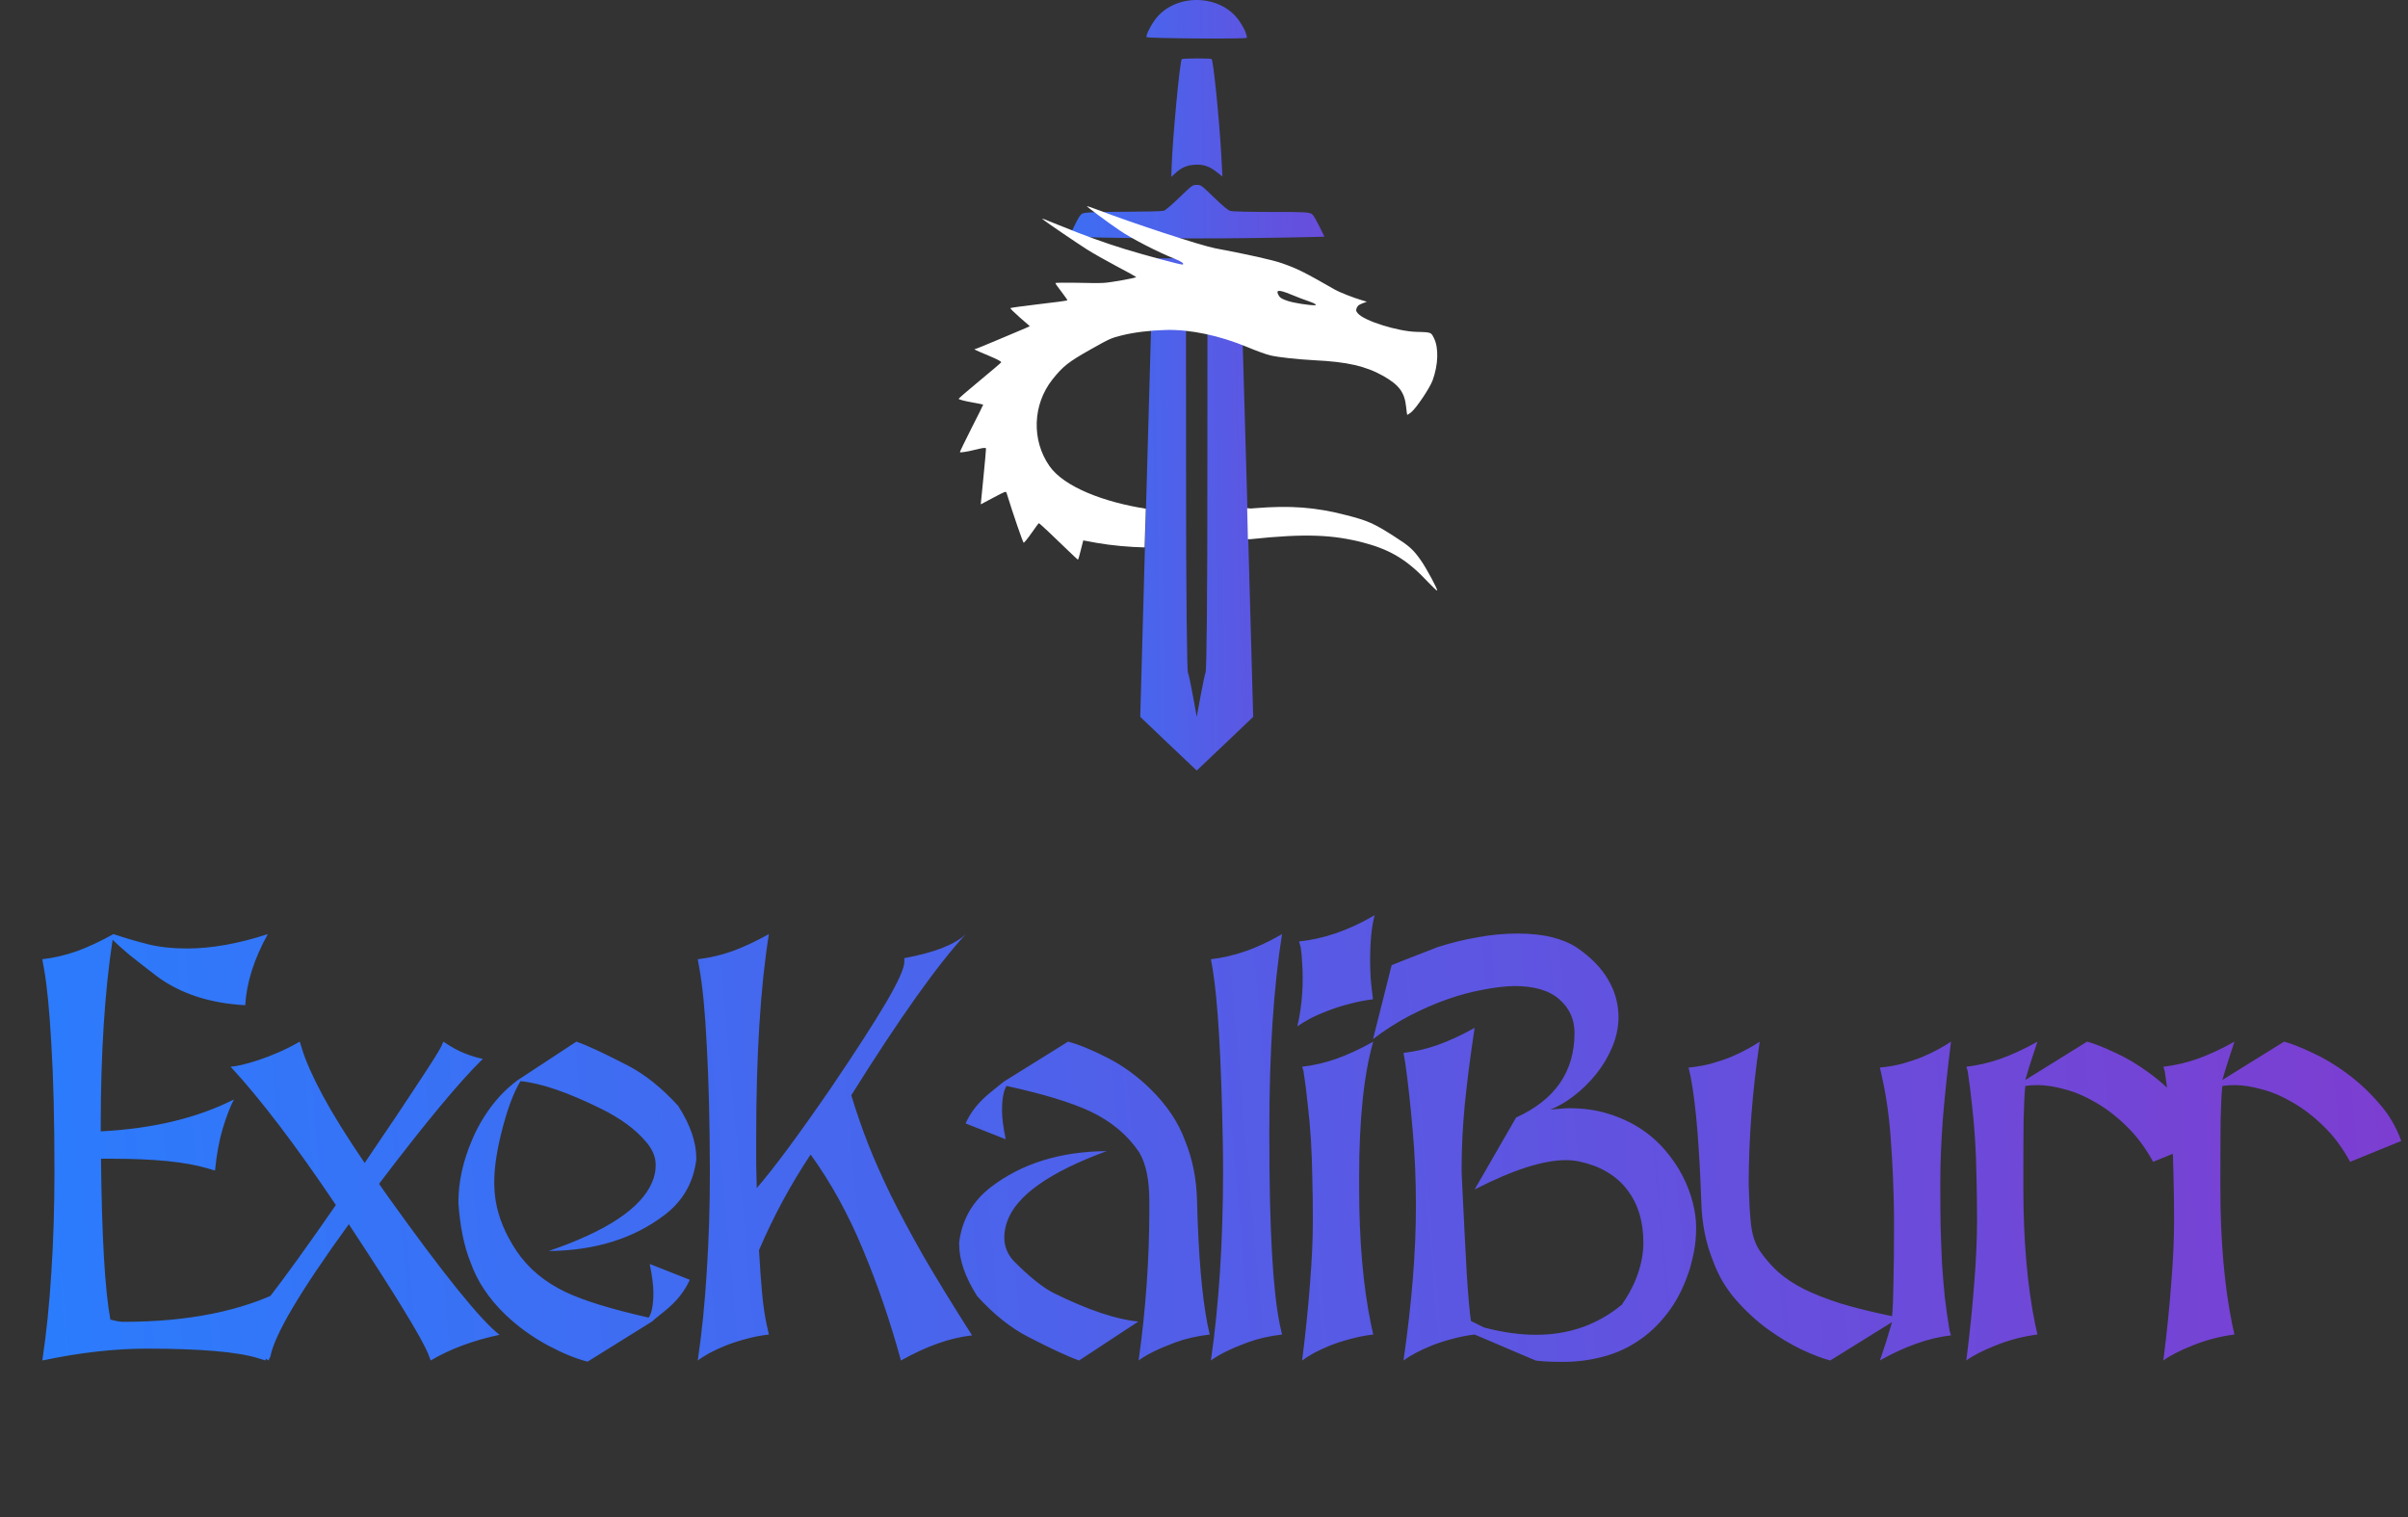 <svg width="200" height="126" viewBox="0 0 200 126" fill="none" xmlns="http://www.w3.org/2000/svg">
<rect x="0" y="0" width="200" height="126" fill="#333333" stroke="none"/>
<path d="M103.572 41.009C103.286 30.812 103.029 22.241 103.015 21.966L102.972 21.456H100.288L100.281 38.535C100.288 49.938 100.213 55.674 100.131 55.849C100.011 56.108 99.396 59.542 99.396 59.542C99.396 59.542 98.8 56.108 98.661 55.849C98.598 55.718 98.504 49.938 98.511 38.535L98.504 21.456H95.82L95.777 21.828C95.755 22.028 95.506 30.605 95.22 40.871L94.706 59.542L97.047 61.775L99.396 64L101.744 61.775L104.086 59.542L103.572 41.009Z" fill="url(#paint0_linear_64_137)"/>
<path d="M109.004 17.811C108.811 17.625 108.383 17.597 105.635 17.604C103.907 17.604 102.358 17.57 102.194 17.522C101.98 17.453 101.623 17.163 100.824 16.392C99.774 15.379 99.731 15.351 99.396 15.358C99.061 15.351 99.018 15.379 97.968 16.392C97.319 17.019 96.798 17.466 96.655 17.508C96.526 17.549 94.978 17.584 93.214 17.591C90.559 17.604 89.966 17.639 89.802 17.797C89.481 18.107 88.832 19.657 88.832 19.657C88.832 19.657 92.079 19.802 99.375 19.802C105.142 19.802 110.005 19.658 110.005 19.658C109.904 19.463 109.244 18.043 109.004 17.811Z" fill="url(#paint1_linear_64_137)"/>
<path d="M101.438 12.905C101.252 9.722 100.781 5.051 100.631 4.907C100.552 4.831 98.233 4.838 98.154 4.913C97.997 5.065 97.39 11.452 97.312 13.829L97.283 14.697L97.604 14.401C98.075 13.946 98.582 13.719 99.218 13.684C99.939 13.636 100.46 13.808 101.066 14.297L101.53 14.662L101.438 12.905Z" fill="url(#paint2_linear_64_137)"/>
<path d="M103.429 2.619C103.329 2.371 103.072 1.93 102.865 1.648C101.338 -0.447 97.811 -0.571 96.098 1.427C95.684 1.909 95.17 2.874 95.227 3.081C95.256 3.191 103.443 3.253 103.558 3.143C103.586 3.115 103.529 2.881 103.429 2.619Z" fill="url(#paint3_linear_64_137)"/>
<path fill-rule="evenodd" clip-rule="evenodd" d="M90.273 20.713C89.56 20.263 86.912 18.467 86.615 18.223C86.442 18.086 86.626 18.158 88.253 18.82C90.069 19.561 91.783 20.183 93.451 20.695C95.083 21.197 98.149 22.021 98.232 21.975C98.376 21.895 98.13 21.72 97.572 21.495C96.2 20.955 94.016 19.835 92.994 19.138C91.993 18.459 90.179 17.114 90.273 17.119C90.324 17.12 90.704 17.25 91.109 17.404C94.069 18.54 99.739 20.395 100.923 20.621C103.617 21.126 105.713 21.594 106.482 21.867C107.77 22.318 108.32 22.596 110.897 24.071C111.239 24.27 112.438 24.741 113.084 24.927L113.527 25.06L113.156 25.198C112.854 25.318 112.764 25.387 112.686 25.577C112.605 25.778 112.621 25.857 112.793 26.043C113.337 26.665 116.111 27.525 117.648 27.564C118.429 27.584 118.703 27.587 118.865 27.719C118.956 27.793 119.012 27.907 119.102 28.088C119.505 28.896 119.459 30.305 118.984 31.602C118.739 32.255 117.606 33.937 117.192 34.256C117.027 34.386 116.884 34.467 116.875 34.452C116.862 34.43 116.824 34.13 116.786 33.781C116.661 32.594 116.212 31.978 114.897 31.23C113.437 30.408 111.892 30.052 109.171 29.922C107.753 29.846 106.2 29.678 105.509 29.518C105.195 29.45 104.33 29.133 103.591 28.825C101.292 27.866 98.844 27.35 96.82 27.407C95.499 27.442 94.155 27.607 93.157 27.861C92.263 28.087 92.182 28.122 90.575 29.027C88.748 30.055 88.282 30.422 87.407 31.523C85.767 33.605 85.664 36.555 87.164 38.709C88.399 40.477 91.773 41.721 95.167 42.251L95.066 45.466C93.872 45.445 92.293 45.306 91.104 45.093L89.972 44.886L89.767 45.692C89.662 46.14 89.551 46.494 89.527 46.488C89.503 46.482 89.083 46.083 88.588 45.609C87.612 44.653 86.349 43.468 86.289 43.452C86.273 43.442 85.99 43.813 85.678 44.27C85.358 44.73 85.067 45.087 85.02 45.075C84.96 45.06 84.158 42.741 83.609 40.963C83.551 40.781 83.543 40.785 82.504 41.335L81.459 41.888L81.682 39.631C81.805 38.384 81.903 37.317 81.895 37.253C81.882 37.182 81.695 37.189 81.359 37.269C80.33 37.521 79.726 37.624 79.728 37.545C79.729 37.496 80.171 36.597 80.7 35.543C81.241 34.491 81.669 33.62 81.66 33.605C81.651 33.591 81.184 33.501 80.618 33.398C80.051 33.294 79.605 33.173 79.626 33.123C79.638 33.076 80.43 32.392 81.376 31.612C82.321 30.831 83.125 30.15 83.153 30.096C83.196 30.033 82.799 29.825 82.088 29.53C81.027 29.089 80.801 28.981 80.997 28.989C81.048 28.989 81.907 28.637 82.929 28.204C83.623 27.911 84.309 27.621 84.744 27.438C84.945 27.354 85.092 27.292 85.161 27.262C85.371 27.175 85.534 27.093 85.529 27.086C85.521 27.072 85.144 26.746 84.689 26.357C84.242 25.963 83.896 25.62 83.918 25.589C83.951 25.561 85.022 25.412 86.305 25.262C87.592 25.119 88.643 24.971 88.657 24.944C88.659 24.914 88.436 24.59 88.159 24.229C87.879 23.878 87.655 23.555 87.66 23.513C87.67 23.478 88.44 23.468 89.369 23.486C90.302 23.511 91.336 23.519 91.675 23.496C92.253 23.466 94.347 23.088 94.374 23.014C94.373 22.996 93.643 22.584 92.732 22.108C91.829 21.628 90.718 21.001 90.273 20.713ZM108.69 25.019C108.39 24.923 107.737 24.674 107.238 24.465C106.17 24.028 105.913 24.054 106.227 24.58C106.328 24.748 106.522 24.854 106.986 25.004C107.497 25.167 108.679 25.356 109.192 25.353C109.442 25.349 109.21 25.197 108.69 25.019Z" fill="white"/>
<path d="M103.644 44.784C103.695 44.779 103.794 44.789 103.846 44.784C108.505 44.291 110.75 44.419 113.284 45.081C115.542 45.683 116.913 46.526 118.658 48.397C119.019 48.781 119.334 49.072 119.365 49.055C119.448 49.009 118.465 47.18 118.01 46.538C117.383 45.641 117.043 45.343 115.771 44.533C114.12 43.476 113.597 43.242 111.823 42.789C109.244 42.122 107.195 41.969 104.212 42.21C103.852 42.239 103.947 42.251 103.585 42.21L103.644 44.784Z" fill="white"/>
<path d="M12.188 112.016C9.516 112.016 6.625 112.344 3.516 113C3.859 110.703 4.109 108.258 4.266 105.664C4.438 103.055 4.523 100.266 4.523 97.297C4.523 93.078 4.438 89.562 4.266 86.75C4.109 83.938 3.906 81.844 3.656 80.469L3.516 79.672C4.469 79.562 5.414 79.344 6.352 79.016C7.305 78.672 8.328 78.195 9.422 77.586C10.406 77.914 11.367 78.195 12.305 78.43C13.242 78.664 14.312 78.781 15.516 78.781C17.562 78.781 19.805 78.383 22.242 77.586C21.102 79.648 20.477 81.617 20.367 83.492C17.461 83.336 15.031 82.547 13.078 81.125C12.141 80.406 11.359 79.797 10.734 79.297C10.125 78.781 9.664 78.367 9.352 78.055C8.695 82.352 8.367 87.516 8.367 93.547V93.969C12.68 93.75 16.367 92.867 19.43 91.32C19.117 91.914 18.805 92.727 18.492 93.758C18.195 94.773 17.984 95.93 17.859 97.227L17.227 97.039C15.445 96.508 12.812 96.242 9.328 96.242H8.391C8.453 102.648 8.711 107.102 9.164 109.602C9.633 109.727 10 109.789 10.266 109.789C15.641 109.789 20.094 108.891 23.625 107.094C23.344 107.641 23.047 108.383 22.734 109.32C22.438 110.242 22.211 111.469 22.055 113L21.445 112.812C19.742 112.281 16.656 112.016 12.188 112.016ZM19.154 88.602C19.388 88.586 19.709 88.531 20.115 88.438C20.521 88.344 20.982 88.211 21.498 88.039C22.013 87.867 22.56 87.656 23.138 87.406C23.717 87.156 24.302 86.859 24.896 86.516L25.084 87.125C25.396 88.141 25.974 89.438 26.818 91.016C27.662 92.578 28.818 94.438 30.287 96.594C32.287 93.656 33.81 91.383 34.857 89.773C35.92 88.164 36.521 87.203 36.662 86.891L36.826 86.516C37.482 86.969 38.099 87.305 38.678 87.523C39.256 87.742 39.732 87.883 40.107 87.945C38.185 89.82 35.31 93.281 31.482 98.328L32.256 99.43C36.849 105.852 39.928 109.664 41.49 110.867C39.287 111.336 37.381 112.047 35.771 113L35.56 112.438C34.982 111.062 32.873 107.609 29.232 102.078L28.974 101.68C24.959 107.211 22.787 110.875 22.459 112.672L22.295 113C21.404 112.375 20.318 111.883 19.037 111.523C20.381 110.508 23.334 106.695 27.896 100.086C24.568 95.133 21.654 91.305 19.154 88.602ZM48.808 113.094C47.886 112.875 46.777 112.422 45.48 111.734C44.183 111.031 43.011 110.18 41.964 109.18C40.589 107.852 39.628 106.406 39.082 104.844C38.55 103.547 38.214 101.906 38.074 99.922V99.828C38.074 98.156 38.457 96.43 39.222 94.648C39.8 93.289 40.574 92.078 41.542 91.016C41.949 90.578 42.417 90.156 42.949 89.75L47.871 86.516C48.699 86.797 50.113 87.453 52.113 88.484C53.566 89.234 54.972 90.359 56.332 91.859C57.332 93.422 57.832 94.867 57.832 96.195C57.832 96.227 57.832 96.266 57.832 96.312C57.597 98.219 56.722 99.75 55.207 100.906C52.628 102.875 49.417 103.875 45.574 103.906C50.417 102.25 53.285 100.336 54.175 98.164C54.363 97.711 54.457 97.266 54.457 96.828C54.457 96.812 54.457 96.797 54.457 96.781C54.457 96.766 54.457 96.75 54.457 96.734C54.457 96.078 54.183 95.438 53.636 94.812C52.777 93.797 51.542 92.891 49.933 92.094C47.183 90.734 44.949 89.969 43.23 89.797C42.636 90.766 42.097 92.234 41.613 94.203C41.238 95.734 41.05 97.062 41.05 98.188C41.05 98.719 41.089 99.227 41.167 99.711C41.386 101.102 41.964 102.5 42.902 103.906C43.871 105.344 45.222 106.477 46.957 107.305C48.457 108.023 50.761 108.734 53.871 109.438L53.894 109.414C54.144 109.023 54.269 108.344 54.269 107.375C54.269 106.766 54.167 105.969 53.964 104.984L57.292 106.297C56.871 107.25 56.183 108.109 55.23 108.875C54.511 109.453 54.152 109.75 54.152 109.766L48.808 113.094ZM57.954 113C58.298 110.656 58.548 108.18 58.704 105.57C58.876 102.961 58.962 100.188 58.962 97.25C58.947 93.125 58.861 89.664 58.704 86.867C58.564 84.07 58.361 81.938 58.095 80.469L57.954 79.672C58.907 79.562 59.853 79.344 60.79 79.016C61.743 78.672 62.767 78.195 63.861 77.586C63.157 81.992 62.806 87.641 62.806 94.531C62.806 95.281 62.806 96 62.806 96.688C62.822 97.359 62.837 98.023 62.853 98.68C64.29 97.023 66.361 94.227 69.064 90.289C71.064 87.336 72.572 85 73.587 83.281C74.603 81.547 75.111 80.414 75.111 79.883V79.578C77.595 79.125 79.298 78.461 80.22 77.586C77.876 80.117 74.704 84.578 70.704 90.969C71.111 92.312 71.572 93.648 72.087 94.977C72.603 96.289 73.236 97.719 73.986 99.266C74.751 100.812 75.673 102.531 76.751 104.422C77.845 106.297 79.173 108.461 80.736 110.914C79.782 111.023 78.829 111.25 77.876 111.594C76.939 111.922 75.923 112.391 74.829 113C73.939 109.75 72.884 106.672 71.665 103.766C70.462 100.859 69.017 98.234 67.329 95.891C65.657 98.406 64.228 101.055 63.04 103.836C63.118 105.211 63.204 106.406 63.298 107.422C63.392 108.438 63.517 109.297 63.673 110L63.861 110.844C63.189 110.922 62.548 111.047 61.939 111.219C61.345 111.375 60.79 111.555 60.275 111.758C59.775 111.961 59.322 112.172 58.915 112.391C58.525 112.609 58.204 112.812 57.954 113ZM80.202 93.312C80.608 92.375 81.296 91.516 82.265 90.734L83.366 89.844L88.71 86.516C89.601 86.75 90.702 87.203 92.015 87.875C93.265 88.516 94.437 89.367 95.53 90.43C96.905 91.773 97.874 93.219 98.437 94.766C99.046 96.266 99.374 97.906 99.421 99.688C99.53 104.125 99.819 107.562 100.288 110L100.476 110.844C99.413 110.969 98.46 111.188 97.616 111.5C96.257 112 95.241 112.5 94.569 113C95.163 108.781 95.46 104.586 95.46 100.414C95.46 100.211 95.46 100 95.46 99.781C95.46 98 95.179 96.641 94.616 95.703C93.632 94.25 92.272 93.117 90.538 92.305C88.976 91.57 86.663 90.867 83.601 90.195C83.351 90.586 83.226 91.266 83.226 92.234C83.226 92.844 83.327 93.641 83.53 94.625L80.202 93.312ZM89.624 113C88.733 112.688 87.319 112.031 85.382 111.031C83.929 110.281 82.522 109.156 81.163 107.656C80.163 106.094 79.663 104.648 79.663 103.32C79.663 103.289 79.663 103.25 79.663 103.203C79.897 101.312 80.772 99.781 82.288 98.609C84.851 96.641 88.062 95.641 91.921 95.609C87.155 97.359 84.397 99.312 83.647 101.469C83.491 101.922 83.413 102.359 83.413 102.781C83.413 103.5 83.663 104.141 84.163 104.703C85.507 106.062 86.64 106.969 87.562 107.422C90.39 108.812 92.718 109.594 94.546 109.766L89.624 113ZM100.575 113C101.247 108.312 101.583 103.062 101.583 97.25C101.583 96.391 101.575 95.547 101.559 94.719C101.434 87.875 101.153 83.125 100.716 80.469L100.575 79.672C102.481 79.453 104.395 78.789 106.317 77.68L106.481 77.586C105.778 82.023 105.427 87.398 105.427 93.711C105.427 93.977 105.427 94.25 105.427 94.531C105.427 102.031 105.716 107.188 106.294 110L106.481 110.844C105.419 110.969 104.466 111.188 103.622 111.5C102.262 112 101.247 112.5 100.575 113ZM107.753 85.25C108.049 83.969 108.198 82.625 108.198 81.219C108.198 80.797 108.182 80.375 108.151 79.953C108.135 79.531 108.096 79.109 108.034 78.688L107.893 78.195C109.909 77.992 111.948 77.297 114.01 76.109L114.174 76.016C113.924 76.906 113.799 78.18 113.799 79.836C113.799 80.273 113.815 80.758 113.846 81.289C113.893 81.805 113.956 82.375 114.034 83C113.393 83.078 112.753 83.203 112.112 83.375C111.487 83.531 110.893 83.719 110.331 83.938C109.784 84.141 109.284 84.359 108.831 84.594C108.393 84.828 108.034 85.047 107.753 85.25ZM108.151 113C108.448 110.641 108.667 108.5 108.807 106.578C108.963 104.641 109.042 102.891 109.042 101.328C109.042 100.062 109.026 98.883 108.995 97.789C108.979 96.68 108.94 95.633 108.878 94.648C108.815 93.648 108.729 92.688 108.62 91.766C108.526 90.844 108.409 89.914 108.268 88.977L108.151 88.602C109.104 88.492 110.049 88.273 110.987 87.945C111.94 87.602 112.909 87.156 113.893 86.609L114.057 86.516C113.276 89.219 112.885 92.977 112.885 97.789V98.609C112.885 103 113.213 106.797 113.87 110L114.057 110.844C113.385 110.922 112.745 111.047 112.135 111.219C111.542 111.375 110.987 111.555 110.471 111.758C109.971 111.961 109.518 112.172 109.112 112.391C108.721 112.609 108.401 112.812 108.151 113ZM116.571 113C116.914 110.609 117.172 108.352 117.344 106.227C117.516 104.102 117.602 102.094 117.602 100.203C117.602 97.906 117.508 95.758 117.321 93.758C117.149 91.758 116.946 89.922 116.711 88.25L116.571 87.453C117.524 87.344 118.469 87.125 119.407 86.797C120.36 86.453 121.328 86.008 122.313 85.461L122.477 85.367C122.118 87.742 121.844 89.875 121.657 91.766C121.485 93.641 121.399 95.312 121.399 96.781C121.399 96.984 121.399 97.18 121.399 97.367C121.399 97.555 121.407 97.734 121.422 97.906C121.578 101.188 121.711 103.805 121.821 105.758C121.946 107.711 122.063 109.031 122.172 109.719L123.25 110.258C124.797 110.664 126.235 110.867 127.563 110.867C128.953 110.867 130.243 110.656 131.43 110.234C132.618 109.812 133.711 109.188 134.711 108.359C135.321 107.469 135.766 106.602 136.047 105.758C136.344 104.898 136.493 104.047 136.493 103.203C136.493 101.438 136.039 99.969 135.133 98.797C134.227 97.625 132.914 96.852 131.196 96.477C130.805 96.398 130.422 96.359 130.047 96.359C128.172 96.359 125.649 97.172 122.477 98.797L125.922 92.82C129.157 91.352 130.774 89.008 130.774 85.789C130.774 84.664 130.352 83.734 129.508 83C128.68 82.266 127.438 81.898 125.782 81.898C125 81.914 124.133 82.016 123.18 82.203C122.227 82.375 121.235 82.641 120.203 83C119.188 83.359 118.149 83.812 117.086 84.359C116.039 84.906 115.024 85.555 114.039 86.305L115.586 80.164C116.711 79.711 117.586 79.367 118.211 79.133C118.836 78.883 119.235 78.727 119.407 78.664C120.532 78.305 121.649 78.031 122.758 77.844C123.868 77.641 124.961 77.539 126.039 77.539C127.133 77.539 128.086 77.641 128.899 77.844C129.711 78.047 130.391 78.328 130.938 78.688C132.11 79.484 132.985 80.375 133.563 81.359C134.141 82.344 134.43 83.398 134.43 84.523C134.414 85.398 134.227 86.242 133.868 87.055C133.524 87.852 133.078 88.586 132.532 89.258C131.985 89.93 131.375 90.523 130.703 91.039C130.047 91.539 129.399 91.914 128.758 92.164C129.024 92.133 129.289 92.109 129.555 92.094C129.821 92.062 130.078 92.047 130.328 92.047C131.532 92.047 132.625 92.203 133.61 92.516C134.61 92.828 135.5 93.242 136.282 93.758C137.063 94.273 137.743 94.875 138.321 95.562C138.899 96.234 139.375 96.938 139.75 97.672C140.125 98.406 140.407 99.141 140.594 99.875C140.782 100.609 140.875 101.297 140.875 101.938C140.875 102.734 140.805 103.461 140.664 104.117C140.524 104.773 140.391 105.281 140.266 105.641C139.813 107 139.211 108.156 138.461 109.109C137.727 110.062 136.899 110.836 135.977 111.43C135.071 112.023 134.086 112.453 133.024 112.719C131.977 112.984 130.907 113.117 129.813 113.117C129.157 113.117 128.625 113.102 128.219 113.07C127.813 113.039 127.586 113.016 127.539 113L122.477 110.844C121.821 110.922 121.188 111.047 120.578 111.219C119.985 111.375 119.43 111.555 118.914 111.758C118.414 111.961 117.961 112.172 117.555 112.391C117.149 112.609 116.821 112.812 116.571 113ZM140.248 88.672C140.904 88.609 141.529 88.5 142.123 88.344C142.732 88.172 143.287 87.984 143.787 87.781C144.303 87.562 144.756 87.344 145.147 87.125C145.553 86.906 145.889 86.703 146.154 86.516C145.545 90.625 145.24 94.586 145.24 98.398C145.272 99.07 145.295 99.672 145.311 100.203C145.342 100.734 145.381 101.219 145.428 101.656C145.475 102.078 145.553 102.469 145.662 102.828C145.772 103.172 145.92 103.5 146.107 103.812C146.561 104.484 147.076 105.086 147.654 105.617C148.248 106.148 148.975 106.633 149.834 107.07C150.693 107.492 151.709 107.891 152.881 108.266C154.068 108.625 155.49 108.977 157.147 109.32C157.209 108.742 157.248 107.828 157.264 106.578C157.295 105.312 157.311 103.695 157.311 101.727V100.906C157.279 98.719 157.193 96.68 157.053 94.789C156.928 92.883 156.686 91.125 156.326 89.516L156.139 88.672C156.795 88.609 157.42 88.5 158.014 88.344C158.623 88.172 159.178 87.984 159.678 87.781C160.193 87.562 160.647 87.344 161.037 87.125C161.443 86.906 161.779 86.703 162.045 86.516C161.748 88.875 161.522 91.023 161.365 92.961C161.225 94.883 161.154 96.625 161.154 98.188C161.154 99.469 161.162 100.656 161.178 101.75C161.209 102.844 161.248 103.891 161.295 104.891C161.357 105.875 161.436 106.828 161.529 107.75C161.639 108.672 161.772 109.602 161.928 110.539L162.045 110.914C161.092 111.023 160.139 111.25 159.186 111.594C158.248 111.922 157.287 112.359 156.303 112.906L156.139 113C156.295 112.547 156.459 112.055 156.631 111.523C156.803 110.977 156.975 110.406 157.147 109.812L152.014 113C151.357 112.828 150.561 112.523 149.623 112.086C148.686 111.633 147.74 111.062 146.787 110.375C145.834 109.672 144.951 108.852 144.139 107.914C143.326 106.977 142.709 105.922 142.287 104.75C141.678 103.25 141.35 101.609 141.303 99.828C141.225 97.547 141.115 95.555 140.975 93.852C140.834 92.133 140.654 90.688 140.436 89.516L140.248 88.672ZM163.316 113C163.613 110.641 163.832 108.5 163.973 106.578C164.129 104.641 164.207 102.891 164.207 101.328C164.207 100.062 164.191 98.883 164.16 97.789C164.144 96.68 164.105 95.633 164.043 94.648C163.98 93.648 163.894 92.688 163.785 91.766C163.691 90.844 163.574 89.914 163.433 88.977L163.316 88.602C164.269 88.492 165.215 88.273 166.152 87.945C167.105 87.602 168.074 87.156 169.058 86.609L169.223 86.516C169.066 86.969 168.902 87.469 168.73 88.016C168.558 88.547 168.387 89.109 168.215 89.703L173.348 86.516C173.973 86.688 174.746 86.992 175.668 87.43C176.605 87.852 177.551 88.414 178.504 89.117C179.457 89.805 180.348 90.625 181.176 91.578C182.019 92.516 182.652 93.578 183.074 94.766L178.832 96.5C178.191 95.328 177.457 94.344 176.629 93.547C175.801 92.734 174.949 92.078 174.074 91.578C173.199 91.062 172.34 90.695 171.496 90.477C170.652 90.242 169.894 90.125 169.223 90.125C168.894 90.125 168.566 90.148 168.238 90.195H168.215C168.152 90.773 168.105 91.695 168.074 92.961C168.058 94.211 168.051 95.82 168.051 97.789V98.609C168.051 103 168.379 106.797 169.035 110L169.223 110.844C168.613 110.922 168.012 111.039 167.418 111.195C166.824 111.352 166.262 111.539 165.73 111.758C165.215 111.961 164.746 112.172 164.324 112.391C163.902 112.609 163.566 112.812 163.316 113ZM179.681 113C179.978 110.641 180.197 108.5 180.337 106.578C180.494 104.641 180.572 102.891 180.572 101.328C180.572 100.062 180.556 98.883 180.525 97.789C180.509 96.68 180.47 95.633 180.408 94.648C180.345 93.648 180.259 92.688 180.15 91.766C180.056 90.844 179.939 89.914 179.798 88.977L179.681 88.602C180.634 88.492 181.58 88.273 182.517 87.945C183.47 87.602 184.439 87.156 185.423 86.609L185.587 86.516C185.431 86.969 185.267 87.469 185.095 88.016C184.923 88.547 184.752 89.109 184.58 89.703L189.712 86.516C190.337 86.688 191.111 86.992 192.033 87.43C192.97 87.852 193.916 88.414 194.869 89.117C195.822 89.805 196.712 90.625 197.541 91.578C198.384 92.516 199.017 93.578 199.439 94.766L195.197 96.5C194.556 95.328 193.822 94.344 192.994 93.547C192.166 92.734 191.314 92.078 190.439 91.578C189.564 91.062 188.705 90.695 187.861 90.477C187.017 90.242 186.259 90.125 185.587 90.125C185.259 90.125 184.931 90.148 184.603 90.195H184.58C184.517 90.773 184.47 91.695 184.439 92.961C184.423 94.211 184.416 95.82 184.416 97.789V98.609C184.416 103 184.744 106.797 185.4 110L185.587 110.844C184.978 110.922 184.377 111.039 183.783 111.195C183.189 111.352 182.627 111.539 182.095 111.758C181.58 111.961 181.111 112.172 180.689 112.391C180.267 112.609 179.931 112.812 179.681 113Z" fill="url(#paint4_linear_64_137)"/>
<defs>
<linearGradient id="paint0_linear_64_137" x1="78.375" y1="36.48" x2="132.181" y2="35.67" gradientUnits="userSpaceOnUse">
<stop stop-color="#277FFF"/>
<stop offset="1" stop-color="#962AC3"/>
</linearGradient>
<linearGradient id="paint1_linear_64_137" x1="78.375" y1="36.48" x2="132.181" y2="35.67" gradientUnits="userSpaceOnUse">
<stop stop-color="#277FFF"/>
<stop offset="1" stop-color="#962AC3"/>
</linearGradient>
<linearGradient id="paint2_linear_64_137" x1="78.375" y1="36.48" x2="132.181" y2="35.67" gradientUnits="userSpaceOnUse">
<stop stop-color="#277FFF"/>
<stop offset="1" stop-color="#962AC3"/>
</linearGradient>
<linearGradient id="paint3_linear_64_137" x1="78.375" y1="36.48" x2="132.181" y2="35.67" gradientUnits="userSpaceOnUse">
<stop stop-color="#277FFF"/>
<stop offset="1" stop-color="#962AC3"/>
</linearGradient>
<linearGradient id="paint4_linear_64_137" x1="-6.258" y1="102.78" x2="261.037" y2="78.897" gradientUnits="userSpaceOnUse">
<stop stop-color="#277FFF"/>
<stop offset="1" stop-color="#962AC3"/>
</linearGradient>
</defs>
</svg>
